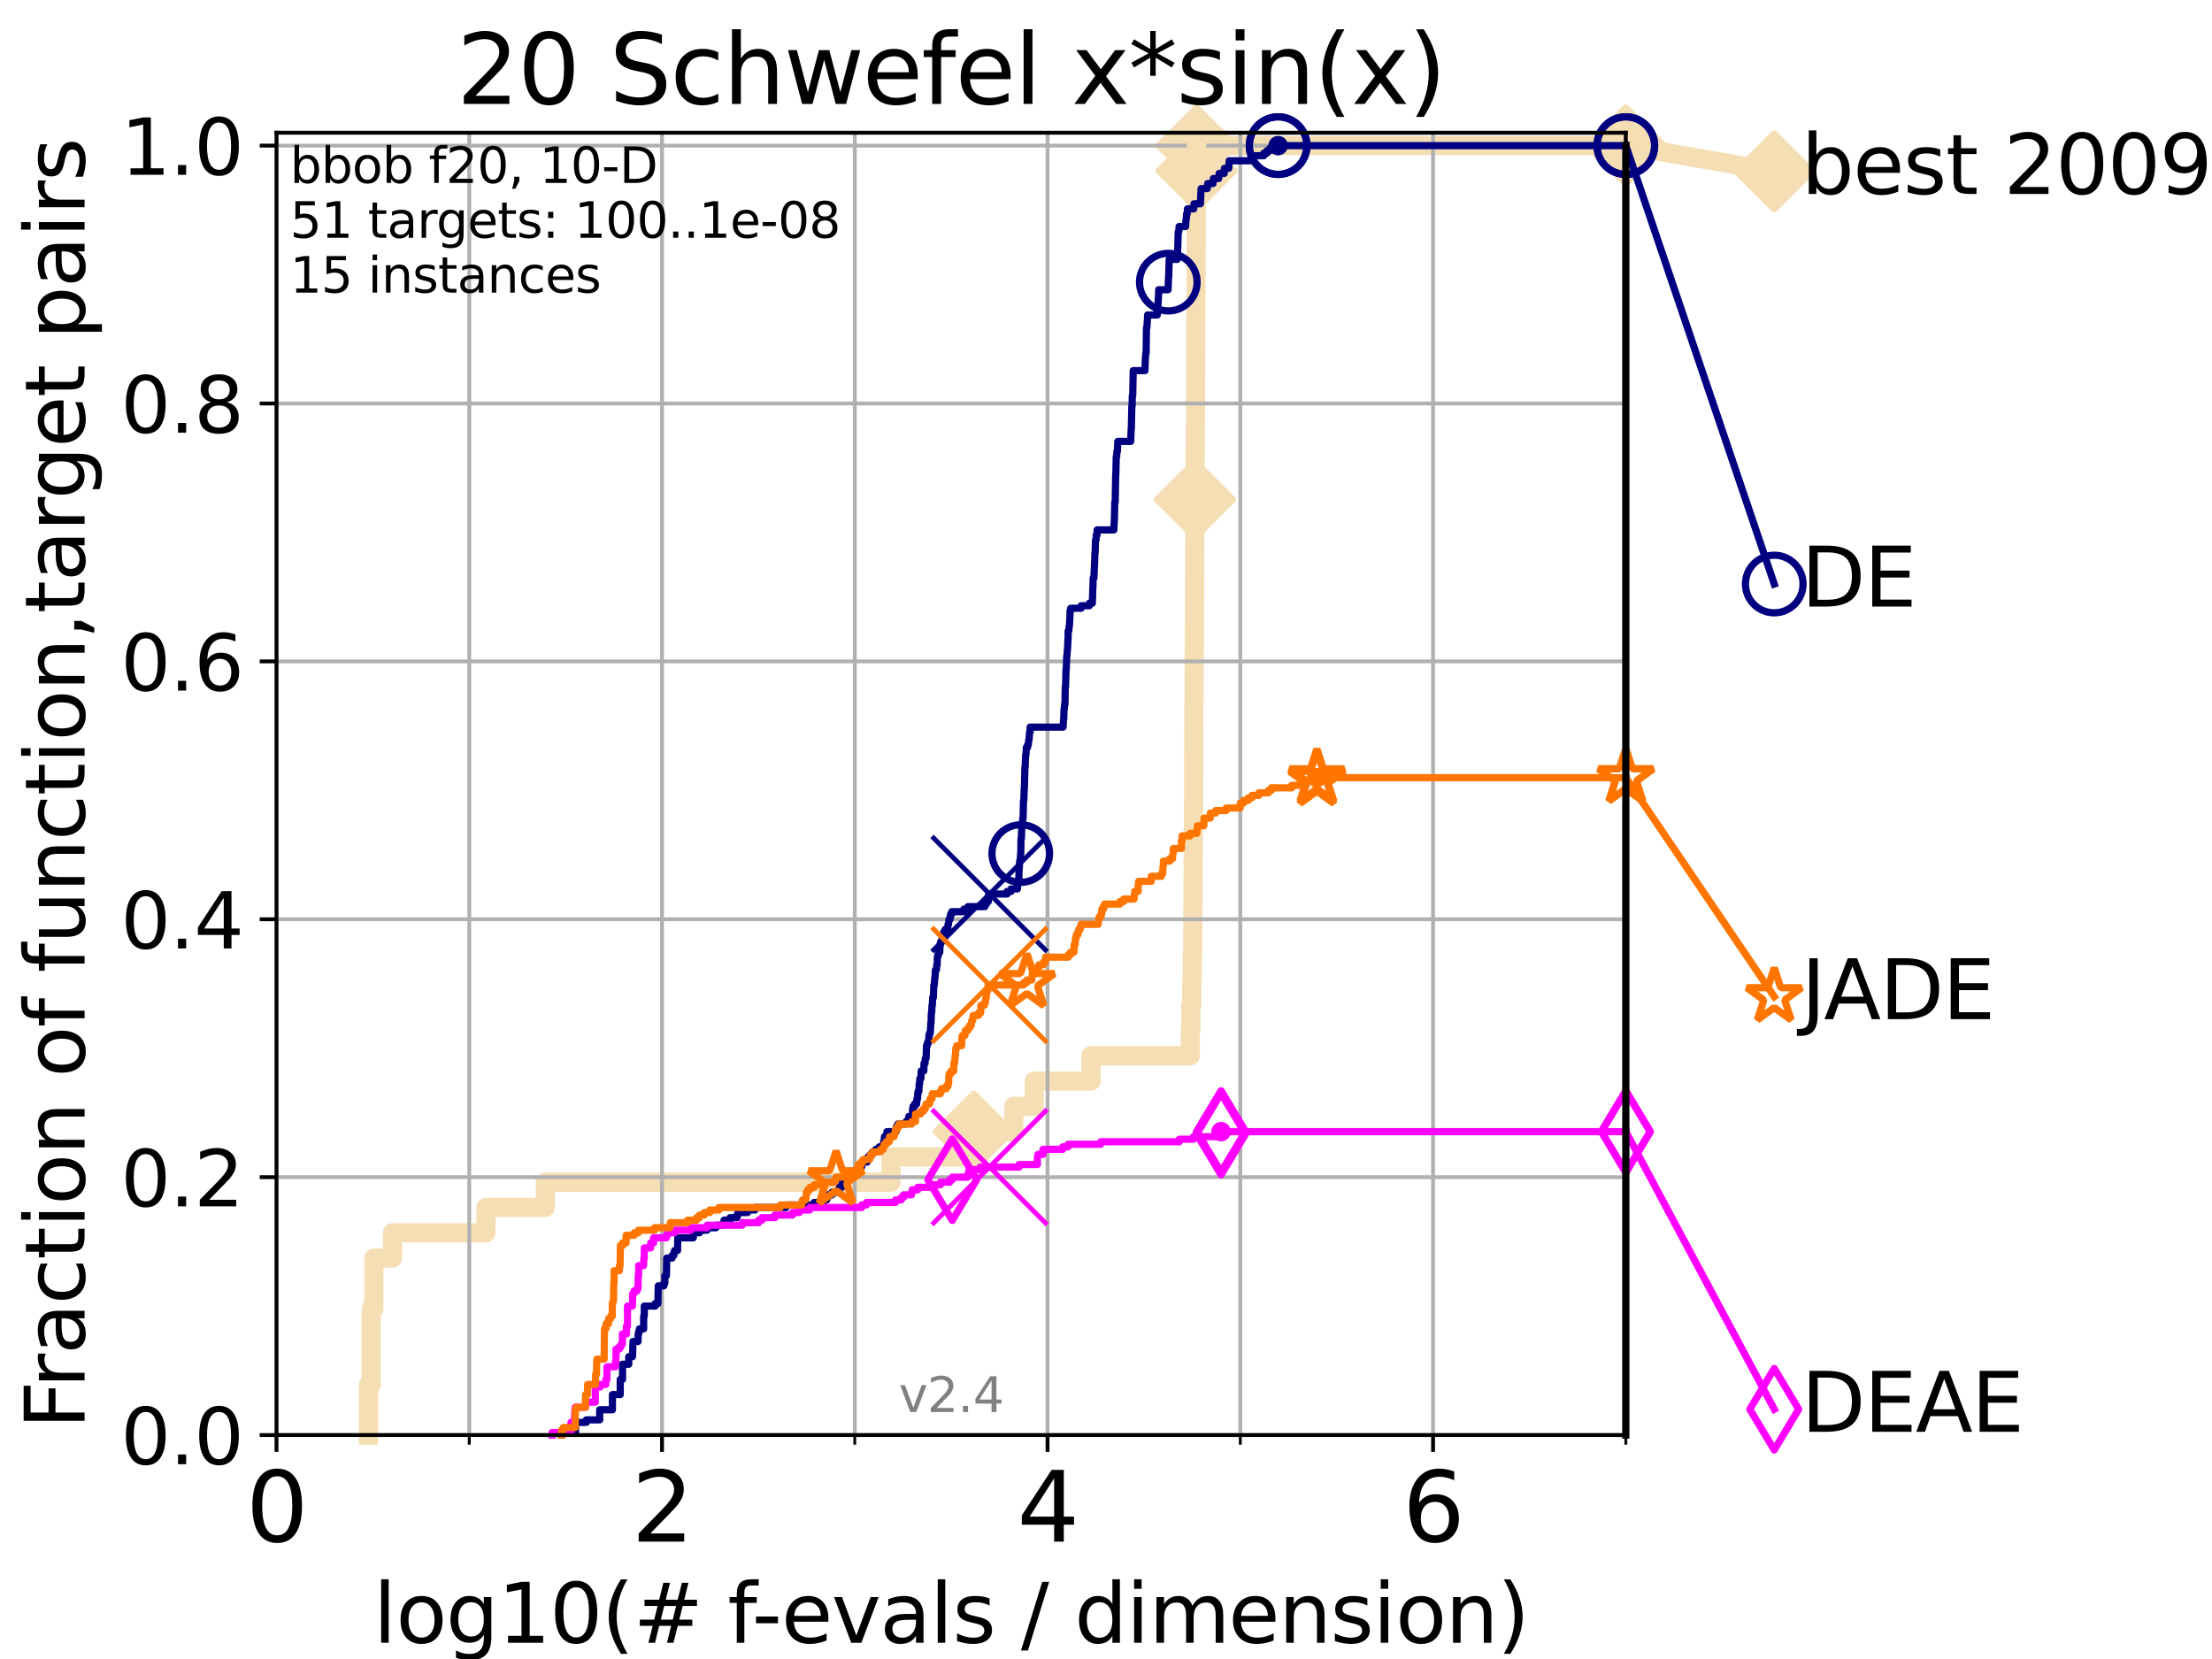 <?xml version="1.0" encoding="utf-8" standalone="no"?>
<!DOCTYPE svg PUBLIC "-//W3C//DTD SVG 1.1//EN"
  "http://www.w3.org/Graphics/SVG/1.1/DTD/svg11.dtd">
<svg height="345.6pt" version="1.1" viewBox="0 0 460.8 345.6" width="460.8pt" xmlns="http://www.w3.org/2000/svg" xmlns:xlink="http://www.w3.org/1999/xlink">
 <defs>
  <style type="text/css">*{stroke-linecap:butt;stroke-linejoin:round;}</style>
 </defs>
 <g id="figure_1">
  <g id="patch_1">
   <path d="M 0 345.6 
L 460.8 345.6 
L 460.8 0 
L 0 0 
z
" style="fill:#ffffff;"/>
  </g>
  <g id="axes_1">
   <g id="patch_2">
    <path d="M 57.6 298.944 
L 338.688 298.944 
L 338.688 27.648 
L 57.6 27.648 
z
" style="fill:#ffffff;"/>
   </g>
   <g id="line2d_1">
    <path d="M 76.759 298.944 
L 76.759 288.41 
L 77.331 288.41 
L 77.331 272.61 
L 77.885 272.61 
L 77.885 262.076 
L 81.776 262.076 
L 81.776 256.809 
L 101.223 256.809 
L 101.223 251.542 
L 113.595 251.542 
L 113.595 246.275 
L 185.626 246.275 
L 185.626 241.009 
L 202.857 241.009 
L 202.857 235.742 
L 211.2 235.742 
L 211.2 230.475 
L 215.446 230.475 
L 215.446 225.208 
L 227.274 225.208 
L 227.274 219.941 
L 247.952 219.941 
L 247.952 214.674 
L 248.064 214.674 
L 248.064 209.407 
L 248.264 209.407 
L 248.264 204.141 
L 248.359 204.141 
L 248.359 198.874 
L 248.464 198.874 
L 248.464 193.607 
L 248.494 193.607 
L 248.494 188.34 
L 248.534 188.34 
L 248.534 183.073 
L 248.551 183.073 
L 248.551 177.806 
L 248.592 177.806 
L 248.592 172.539 
L 248.629 172.539 
L 248.629 167.272 
L 248.651 167.272 
L 248.651 162.006 
L 248.677 162.006 
L 248.677 156.739 
L 248.696 156.739 
L 248.696 151.472 
L 248.719 151.472 
L 248.719 146.205 
L 248.753 146.205 
L 248.753 140.938 
L 248.77 140.938 
L 248.77 135.671 
L 248.801 135.671 
L 248.801 130.404 
L 248.832 130.404 
L 248.832 125.138 
L 248.853 125.138 
L 248.853 119.871 
L 248.874 119.871 
L 248.874 114.604 
L 248.906 114.604 
L 248.906 109.337 
L 248.93 109.337 
L 248.93 104.07 
L 248.948 104.07 
L 248.948 98.803 
L 248.975 98.803 
L 248.975 93.536 
L 249.002 93.536 
L 249.002 88.27 
L 249.036 88.27 
L 249.036 83.003 
L 249.056 83.003 
L 249.056 77.736 
L 249.079 77.736 
L 249.079 72.469 
L 249.11 72.469 
L 249.11 67.202 
L 249.124 67.202 
L 249.124 61.935 
L 249.154 61.935 
L 249.154 56.668 
L 249.175 56.668 
L 249.175 51.402 
L 249.202 51.402 
L 249.202 46.135 
L 249.224 46.135 
L 249.224 40.868 
L 249.245 40.868 
L 249.245 35.601 
L 249.267 35.601 
L 249.267 30.334 
L 338.688 30.334 
" style="fill:none;stroke:#f5deb3;stroke-linecap:square;stroke-width:4;"/>
   </g>
   <g id="line2d_2">
    <defs>
     <path d="M 0 7.778 
L 7.778 0 
L 0 -7.778 
L -7.778 0 
z
" id="m25f7095d91" style="stroke:#f5deb3;stroke-linejoin:miter;stroke-width:1.5;"/>
    </defs>
    <g>
     <use style="fill:#f5deb3;stroke:#f5deb3;stroke-linejoin:miter;stroke-width:1.5;" x="202.857" xlink:href="#m25f7095d91" y="235.742"/>
     <use style="fill:#f5deb3;stroke:#f5deb3;stroke-linejoin:miter;stroke-width:1.5;" x="248.93" xlink:href="#m25f7095d91" y="104.07"/>
     <use style="fill:#f5deb3;stroke:#f5deb3;stroke-linejoin:miter;stroke-width:1.5;" x="249.267" xlink:href="#m25f7095d91" y="35.601"/>
     <use style="fill:#f5deb3;stroke:#f5deb3;stroke-linejoin:miter;stroke-width:1.5;" x="249.267" xlink:href="#m25f7095d91" y="30.334"/>
     <use style="fill:#f5deb3;stroke:#f5deb3;stroke-linejoin:miter;stroke-width:1.5;" x="338.688" xlink:href="#m25f7095d91" y="30.334"/>
    </g>
   </g>
   <g id="line2d_3">
    <path style="fill:none;stroke:#f5deb3;stroke-linecap:square;stroke-width:4;"/>
    <g/>
   </g>
   <g id="line2d_4">
    <path d="M 338.688 30.334 
L 369.608 35.706 
" style="fill:none;stroke:#f5deb3;stroke-linecap:square;stroke-width:4;"/>
    <g>
     <use style="fill:#f5deb3;stroke:#f5deb3;stroke-linejoin:miter;stroke-width:1.5;" x="338.688" xlink:href="#m25f7095d91" y="30.334"/>
     <use style="fill:#f5deb3;stroke:#f5deb3;stroke-linejoin:miter;stroke-width:1.5;" x="369.608" xlink:href="#m25f7095d91" y="35.706"/>
    </g>
   </g>
   <g id="matplotlib.axis_1">
    <g id="xtick_1">
     <g id="line2d_5">
      <path clip-path="url(#pbb53c67067)" d="M 57.6 298.944 
L 57.6 27.648 
" style="fill:none;stroke:#b0b0b0;stroke-linecap:square;stroke-width:0.8;"/>
     </g>
     <g id="line2d_6">
      <defs>
       <path d="M 0 0 
L 0 3.5 
" id="m62420d5749" style="stroke:#000000;stroke-width:0.8;"/>
      </defs>
      <g>
       <use style="stroke:#000000;stroke-width:0.8;" x="57.6" xlink:href="#m62420d5749" y="298.944"/>
      </g>
     </g>
     <g id="text_1">
      <!-- 0 -->
      <g transform="translate(51.237 321.141)scale(0.2 -0.2)">
       <defs>
        <path d="M 2034 4250 
Q 1547 4250 1301 3770 
Q 1056 3291 1056 2328 
Q 1056 1369 1301 889 
Q 1547 409 2034 409 
Q 2525 409 2770 889 
Q 3016 1369 3016 2328 
Q 3016 3291 2770 3770 
Q 2525 4250 2034 4250 
z
M 2034 4750 
Q 2819 4750 3233 4129 
Q 3647 3509 3647 2328 
Q 3647 1150 3233 529 
Q 2819 -91 2034 -91 
Q 1250 -91 836 529 
Q 422 1150 422 2328 
Q 422 3509 836 4129 
Q 1250 4750 2034 4750 
z
" id="DejaVuSans-30" transform="scale(0.016)"/>
       </defs>
       <use xlink:href="#DejaVuSans-30"/>
      </g>
     </g>
    </g>
    <g id="xtick_2">
     <g id="line2d_7">
      <path clip-path="url(#pbb53c67067)" d="M 137.911 298.944 
L 137.911 27.648 
" style="fill:none;stroke:#b0b0b0;stroke-linecap:square;stroke-width:0.8;"/>
     </g>
     <g id="line2d_8">
      <g>
       <use style="stroke:#000000;stroke-width:0.8;" x="137.911" xlink:href="#m62420d5749" y="298.944"/>
      </g>
     </g>
     <g id="text_2">
      <!-- 2 -->
      <g transform="translate(131.548 321.141)scale(0.2 -0.2)">
       <defs>
        <path d="M 1228 531 
L 3431 531 
L 3431 0 
L 469 0 
L 469 531 
Q 828 903 1448 1529 
Q 2069 2156 2228 2338 
Q 2531 2678 2651 2914 
Q 2772 3150 2772 3378 
Q 2772 3750 2511 3984 
Q 2250 4219 1831 4219 
Q 1534 4219 1204 4116 
Q 875 4013 500 3803 
L 500 4441 
Q 881 4594 1212 4672 
Q 1544 4750 1819 4750 
Q 2544 4750 2975 4387 
Q 3406 4025 3406 3419 
Q 3406 3131 3298 2873 
Q 3191 2616 2906 2266 
Q 2828 2175 2409 1742 
Q 1991 1309 1228 531 
z
" id="DejaVuSans-32" transform="scale(0.016)"/>
       </defs>
       <use xlink:href="#DejaVuSans-32"/>
      </g>
     </g>
    </g>
    <g id="xtick_3">
     <g id="line2d_9">
      <path clip-path="url(#pbb53c67067)" d="M 218.222 298.944 
L 218.222 27.648 
" style="fill:none;stroke:#b0b0b0;stroke-linecap:square;stroke-width:0.8;"/>
     </g>
     <g id="line2d_10">
      <g>
       <use style="stroke:#000000;stroke-width:0.8;" x="218.222" xlink:href="#m62420d5749" y="298.944"/>
      </g>
     </g>
     <g id="text_3">
      <!-- 4 -->
      <g transform="translate(211.859 321.141)scale(0.2 -0.2)">
       <defs>
        <path d="M 2419 4116 
L 825 1625 
L 2419 1625 
L 2419 4116 
z
M 2253 4666 
L 3047 4666 
L 3047 1625 
L 3713 1625 
L 3713 1100 
L 3047 1100 
L 3047 0 
L 2419 0 
L 2419 1100 
L 313 1100 
L 313 1709 
L 2253 4666 
z
" id="DejaVuSans-34" transform="scale(0.016)"/>
       </defs>
       <use xlink:href="#DejaVuSans-34"/>
      </g>
     </g>
    </g>
    <g id="xtick_4">
     <g id="line2d_11">
      <path clip-path="url(#pbb53c67067)" d="M 298.533 298.944 
L 298.533 27.648 
" style="fill:none;stroke:#b0b0b0;stroke-linecap:square;stroke-width:0.8;"/>
     </g>
     <g id="line2d_12">
      <g>
       <use style="stroke:#000000;stroke-width:0.8;" x="298.533" xlink:href="#m62420d5749" y="298.944"/>
      </g>
     </g>
     <g id="text_4">
      <!-- 6 -->
      <g transform="translate(292.17 321.141)scale(0.2 -0.2)">
       <defs>
        <path d="M 2113 2584 
Q 1688 2584 1439 2293 
Q 1191 2003 1191 1497 
Q 1191 994 1439 701 
Q 1688 409 2113 409 
Q 2538 409 2786 701 
Q 3034 994 3034 1497 
Q 3034 2003 2786 2293 
Q 2538 2584 2113 2584 
z
M 3366 4563 
L 3366 3988 
Q 3128 4100 2886 4159 
Q 2644 4219 2406 4219 
Q 1781 4219 1451 3797 
Q 1122 3375 1075 2522 
Q 1259 2794 1537 2939 
Q 1816 3084 2150 3084 
Q 2853 3084 3261 2657 
Q 3669 2231 3669 1497 
Q 3669 778 3244 343 
Q 2819 -91 2113 -91 
Q 1303 -91 875 529 
Q 447 1150 447 2328 
Q 447 3434 972 4092 
Q 1497 4750 2381 4750 
Q 2619 4750 2861 4703 
Q 3103 4656 3366 4563 
z
" id="DejaVuSans-36" transform="scale(0.016)"/>
       </defs>
       <use xlink:href="#DejaVuSans-36"/>
      </g>
     </g>
    </g>
    <g id="xtick_5">
     <g id="line2d_13">
      <path clip-path="url(#pbb53c67067)" d="M 97.755 298.944 
L 97.755 27.648 
" style="fill:none;stroke:#b0b0b0;stroke-linecap:square;stroke-width:0.8;"/>
     </g>
     <g id="line2d_14">
      <defs>
       <path d="M 0 0 
L 0 2 
" id="meb36baa9dc" style="stroke:#000000;stroke-width:0.6;"/>
      </defs>
      <g>
       <use style="stroke:#000000;stroke-width:0.6;" x="97.755" xlink:href="#meb36baa9dc" y="298.944"/>
      </g>
     </g>
    </g>
    <g id="xtick_6">
     <g id="line2d_15">
      <path clip-path="url(#pbb53c67067)" d="M 178.066 298.944 
L 178.066 27.648 
" style="fill:none;stroke:#b0b0b0;stroke-linecap:square;stroke-width:0.8;"/>
     </g>
     <g id="line2d_16">
      <g>
       <use style="stroke:#000000;stroke-width:0.6;" x="178.066" xlink:href="#meb36baa9dc" y="298.944"/>
      </g>
     </g>
    </g>
    <g id="xtick_7">
     <g id="line2d_17">
      <path clip-path="url(#pbb53c67067)" d="M 258.377 298.944 
L 258.377 27.648 
" style="fill:none;stroke:#b0b0b0;stroke-linecap:square;stroke-width:0.8;"/>
     </g>
     <g id="line2d_18">
      <g>
       <use style="stroke:#000000;stroke-width:0.6;" x="258.377" xlink:href="#meb36baa9dc" y="298.944"/>
      </g>
     </g>
    </g>
    <g id="xtick_8">
     <g id="line2d_19">
      <path clip-path="url(#pbb53c67067)" d="M 338.688 298.944 
L 338.688 27.648 
" style="fill:none;stroke:#b0b0b0;stroke-linecap:square;stroke-width:0.8;"/>
     </g>
     <g id="line2d_20">
      <g>
       <use style="stroke:#000000;stroke-width:0.6;" x="338.688" xlink:href="#meb36baa9dc" y="298.944"/>
      </g>
     </g>
    </g>
    <g id="text_5">
     <!-- log10(# f-evals / dimension) -->
     <g transform="translate(77.764 342.218)scale(0.17 -0.17)">
      <defs>
       <path d="M 603 4863 
L 1178 4863 
L 1178 0 
L 603 0 
L 603 4863 
z
" id="DejaVuSans-6c" transform="scale(0.016)"/>
       <path d="M 1959 3097 
Q 1497 3097 1228 2736 
Q 959 2375 959 1747 
Q 959 1119 1226 758 
Q 1494 397 1959 397 
Q 2419 397 2687 759 
Q 2956 1122 2956 1747 
Q 2956 2369 2687 2733 
Q 2419 3097 1959 3097 
z
M 1959 3584 
Q 2709 3584 3137 3096 
Q 3566 2609 3566 1747 
Q 3566 888 3137 398 
Q 2709 -91 1959 -91 
Q 1206 -91 779 398 
Q 353 888 353 1747 
Q 353 2609 779 3096 
Q 1206 3584 1959 3584 
z
" id="DejaVuSans-6f" transform="scale(0.016)"/>
       <path d="M 2906 1791 
Q 2906 2416 2648 2759 
Q 2391 3103 1925 3103 
Q 1463 3103 1205 2759 
Q 947 2416 947 1791 
Q 947 1169 1205 825 
Q 1463 481 1925 481 
Q 2391 481 2648 825 
Q 2906 1169 2906 1791 
z
M 3481 434 
Q 3481 -459 3084 -895 
Q 2688 -1331 1869 -1331 
Q 1566 -1331 1297 -1286 
Q 1028 -1241 775 -1147 
L 775 -588 
Q 1028 -725 1275 -790 
Q 1522 -856 1778 -856 
Q 2344 -856 2625 -561 
Q 2906 -266 2906 331 
L 2906 616 
Q 2728 306 2450 153 
Q 2172 0 1784 0 
Q 1141 0 747 490 
Q 353 981 353 1791 
Q 353 2603 747 3093 
Q 1141 3584 1784 3584 
Q 2172 3584 2450 3431 
Q 2728 3278 2906 2969 
L 2906 3500 
L 3481 3500 
L 3481 434 
z
" id="DejaVuSans-67" transform="scale(0.016)"/>
       <path d="M 794 531 
L 1825 531 
L 1825 4091 
L 703 3866 
L 703 4441 
L 1819 4666 
L 2450 4666 
L 2450 531 
L 3481 531 
L 3481 0 
L 794 0 
L 794 531 
z
" id="DejaVuSans-31" transform="scale(0.016)"/>
       <path d="M 1984 4856 
Q 1566 4138 1362 3434 
Q 1159 2731 1159 2009 
Q 1159 1288 1364 580 
Q 1569 -128 1984 -844 
L 1484 -844 
Q 1016 -109 783 600 
Q 550 1309 550 2009 
Q 550 2706 781 3412 
Q 1013 4119 1484 4856 
L 1984 4856 
z
" id="DejaVuSans-28" transform="scale(0.016)"/>
       <path d="M 3272 2816 
L 2363 2816 
L 2100 1772 
L 3016 1772 
L 3272 2816 
z
M 2803 4594 
L 2478 3297 
L 3391 3297 
L 3719 4594 
L 4219 4594 
L 3897 3297 
L 4872 3297 
L 4872 2816 
L 3775 2816 
L 3519 1772 
L 4513 1772 
L 4513 1294 
L 3397 1294 
L 3072 0 
L 2572 0 
L 2894 1294 
L 1978 1294 
L 1656 0 
L 1153 0 
L 1478 1294 
L 494 1294 
L 494 1772 
L 1594 1772 
L 1856 2816 
L 850 2816 
L 850 3297 
L 1978 3297 
L 2297 4594 
L 2803 4594 
z
" id="DejaVuSans-23" transform="scale(0.016)"/>
       <path id="DejaVuSans-20" transform="scale(0.016)"/>
       <path d="M 2375 4863 
L 2375 4384 
L 1825 4384 
Q 1516 4384 1395 4259 
Q 1275 4134 1275 3809 
L 1275 3500 
L 2222 3500 
L 2222 3053 
L 1275 3053 
L 1275 0 
L 697 0 
L 697 3053 
L 147 3053 
L 147 3500 
L 697 3500 
L 697 3744 
Q 697 4328 969 4595 
Q 1241 4863 1831 4863 
L 2375 4863 
z
" id="DejaVuSans-66" transform="scale(0.016)"/>
       <path d="M 313 2009 
L 1997 2009 
L 1997 1497 
L 313 1497 
L 313 2009 
z
" id="DejaVuSans-2d" transform="scale(0.016)"/>
       <path d="M 3597 1894 
L 3597 1613 
L 953 1613 
Q 991 1019 1311 708 
Q 1631 397 2203 397 
Q 2534 397 2845 478 
Q 3156 559 3463 722 
L 3463 178 
Q 3153 47 2828 -22 
Q 2503 -91 2169 -91 
Q 1331 -91 842 396 
Q 353 884 353 1716 
Q 353 2575 817 3079 
Q 1281 3584 2069 3584 
Q 2775 3584 3186 3129 
Q 3597 2675 3597 1894 
z
M 3022 2063 
Q 3016 2534 2758 2815 
Q 2500 3097 2075 3097 
Q 1594 3097 1305 2825 
Q 1016 2553 972 2059 
L 3022 2063 
z
" id="DejaVuSans-65" transform="scale(0.016)"/>
       <path d="M 191 3500 
L 800 3500 
L 1894 563 
L 2988 3500 
L 3597 3500 
L 2284 0 
L 1503 0 
L 191 3500 
z
" id="DejaVuSans-76" transform="scale(0.016)"/>
       <path d="M 2194 1759 
Q 1497 1759 1228 1600 
Q 959 1441 959 1056 
Q 959 750 1161 570 
Q 1363 391 1709 391 
Q 2188 391 2477 730 
Q 2766 1069 2766 1631 
L 2766 1759 
L 2194 1759 
z
M 3341 1997 
L 3341 0 
L 2766 0 
L 2766 531 
Q 2569 213 2275 61 
Q 1981 -91 1556 -91 
Q 1019 -91 701 211 
Q 384 513 384 1019 
Q 384 1609 779 1909 
Q 1175 2209 1959 2209 
L 2766 2209 
L 2766 2266 
Q 2766 2663 2505 2880 
Q 2244 3097 1772 3097 
Q 1472 3097 1187 3025 
Q 903 2953 641 2809 
L 641 3341 
Q 956 3463 1253 3523 
Q 1550 3584 1831 3584 
Q 2591 3584 2966 3190 
Q 3341 2797 3341 1997 
z
" id="DejaVuSans-61" transform="scale(0.016)"/>
       <path d="M 2834 3397 
L 2834 2853 
Q 2591 2978 2328 3040 
Q 2066 3103 1784 3103 
Q 1356 3103 1142 2972 
Q 928 2841 928 2578 
Q 928 2378 1081 2264 
Q 1234 2150 1697 2047 
L 1894 2003 
Q 2506 1872 2764 1633 
Q 3022 1394 3022 966 
Q 3022 478 2636 193 
Q 2250 -91 1575 -91 
Q 1294 -91 989 -36 
Q 684 19 347 128 
L 347 722 
Q 666 556 975 473 
Q 1284 391 1588 391 
Q 1994 391 2212 530 
Q 2431 669 2431 922 
Q 2431 1156 2273 1281 
Q 2116 1406 1581 1522 
L 1381 1569 
Q 847 1681 609 1914 
Q 372 2147 372 2553 
Q 372 3047 722 3315 
Q 1072 3584 1716 3584 
Q 2034 3584 2315 3537 
Q 2597 3491 2834 3397 
z
" id="DejaVuSans-73" transform="scale(0.016)"/>
       <path d="M 1625 4666 
L 2156 4666 
L 531 -594 
L 0 -594 
L 1625 4666 
z
" id="DejaVuSans-2f" transform="scale(0.016)"/>
       <path d="M 2906 2969 
L 2906 4863 
L 3481 4863 
L 3481 0 
L 2906 0 
L 2906 525 
Q 2725 213 2448 61 
Q 2172 -91 1784 -91 
Q 1150 -91 751 415 
Q 353 922 353 1747 
Q 353 2572 751 3078 
Q 1150 3584 1784 3584 
Q 2172 3584 2448 3432 
Q 2725 3281 2906 2969 
z
M 947 1747 
Q 947 1113 1208 752 
Q 1469 391 1925 391 
Q 2381 391 2643 752 
Q 2906 1113 2906 1747 
Q 2906 2381 2643 2742 
Q 2381 3103 1925 3103 
Q 1469 3103 1208 2742 
Q 947 2381 947 1747 
z
" id="DejaVuSans-64" transform="scale(0.016)"/>
       <path d="M 603 3500 
L 1178 3500 
L 1178 0 
L 603 0 
L 603 3500 
z
M 603 4863 
L 1178 4863 
L 1178 4134 
L 603 4134 
L 603 4863 
z
" id="DejaVuSans-69" transform="scale(0.016)"/>
       <path d="M 3328 2828 
Q 3544 3216 3844 3400 
Q 4144 3584 4550 3584 
Q 5097 3584 5394 3201 
Q 5691 2819 5691 2113 
L 5691 0 
L 5113 0 
L 5113 2094 
Q 5113 2597 4934 2840 
Q 4756 3084 4391 3084 
Q 3944 3084 3684 2787 
Q 3425 2491 3425 1978 
L 3425 0 
L 2847 0 
L 2847 2094 
Q 2847 2600 2669 2842 
Q 2491 3084 2119 3084 
Q 1678 3084 1418 2786 
Q 1159 2488 1159 1978 
L 1159 0 
L 581 0 
L 581 3500 
L 1159 3500 
L 1159 2956 
Q 1356 3278 1631 3431 
Q 1906 3584 2284 3584 
Q 2666 3584 2933 3390 
Q 3200 3197 3328 2828 
z
" id="DejaVuSans-6d" transform="scale(0.016)"/>
       <path d="M 3513 2113 
L 3513 0 
L 2938 0 
L 2938 2094 
Q 2938 2591 2744 2837 
Q 2550 3084 2163 3084 
Q 1697 3084 1428 2787 
Q 1159 2491 1159 1978 
L 1159 0 
L 581 0 
L 581 3500 
L 1159 3500 
L 1159 2956 
Q 1366 3272 1645 3428 
Q 1925 3584 2291 3584 
Q 2894 3584 3203 3211 
Q 3513 2838 3513 2113 
z
" id="DejaVuSans-6e" transform="scale(0.016)"/>
       <path d="M 513 4856 
L 1013 4856 
Q 1481 4119 1714 3412 
Q 1947 2706 1947 2009 
Q 1947 1309 1714 600 
Q 1481 -109 1013 -844 
L 513 -844 
Q 928 -128 1133 580 
Q 1338 1288 1338 2009 
Q 1338 2731 1133 3434 
Q 928 4138 513 4856 
z
" id="DejaVuSans-29" transform="scale(0.016)"/>
      </defs>
      <use xlink:href="#DejaVuSans-6c"/>
      <use x="27.783" xlink:href="#DejaVuSans-6f"/>
      <use x="88.965" xlink:href="#DejaVuSans-67"/>
      <use x="152.441" xlink:href="#DejaVuSans-31"/>
      <use x="216.064" xlink:href="#DejaVuSans-30"/>
      <use x="279.688" xlink:href="#DejaVuSans-28"/>
      <use x="318.701" xlink:href="#DejaVuSans-23"/>
      <use x="402.49" xlink:href="#DejaVuSans-20"/>
      <use x="434.277" xlink:href="#DejaVuSans-66"/>
      <use x="463.982" xlink:href="#DejaVuSans-2d"/>
      <use x="500.066" xlink:href="#DejaVuSans-65"/>
      <use x="561.59" xlink:href="#DejaVuSans-76"/>
      <use x="620.77" xlink:href="#DejaVuSans-61"/>
      <use x="682.049" xlink:href="#DejaVuSans-6c"/>
      <use x="709.832" xlink:href="#DejaVuSans-73"/>
      <use x="761.932" xlink:href="#DejaVuSans-20"/>
      <use x="793.719" xlink:href="#DejaVuSans-2f"/>
      <use x="827.41" xlink:href="#DejaVuSans-20"/>
      <use x="859.197" xlink:href="#DejaVuSans-64"/>
      <use x="922.674" xlink:href="#DejaVuSans-69"/>
      <use x="950.457" xlink:href="#DejaVuSans-6d"/>
      <use x="1047.869" xlink:href="#DejaVuSans-65"/>
      <use x="1109.393" xlink:href="#DejaVuSans-6e"/>
      <use x="1172.771" xlink:href="#DejaVuSans-73"/>
      <use x="1224.871" xlink:href="#DejaVuSans-69"/>
      <use x="1252.654" xlink:href="#DejaVuSans-6f"/>
      <use x="1313.836" xlink:href="#DejaVuSans-6e"/>
      <use x="1377.215" xlink:href="#DejaVuSans-29"/>
     </g>
    </g>
   </g>
   <g id="matplotlib.axis_2">
    <g id="ytick_1">
     <g id="line2d_21">
      <path clip-path="url(#pbb53c67067)" d="M 57.6 298.944 
L 338.688 298.944 
" style="fill:none;stroke:#b0b0b0;stroke-linecap:square;stroke-width:0.8;"/>
     </g>
     <g id="line2d_22">
      <defs>
       <path d="M 0 0 
L -3.5 0 
" id="m2003c83a64" style="stroke:#000000;stroke-width:0.8;"/>
      </defs>
      <g>
       <use style="stroke:#000000;stroke-width:0.8;" x="57.6" xlink:href="#m2003c83a64" y="298.944"/>
      </g>
     </g>
     <g id="text_6">
      <!-- 0.0 -->
      <g transform="translate(25.155 305.023)scale(0.16 -0.16)">
       <defs>
        <path d="M 684 794 
L 1344 794 
L 1344 0 
L 684 0 
L 684 794 
z
" id="DejaVuSans-2e" transform="scale(0.016)"/>
       </defs>
       <use xlink:href="#DejaVuSans-30"/>
       <use x="63.623" xlink:href="#DejaVuSans-2e"/>
       <use x="95.41" xlink:href="#DejaVuSans-30"/>
      </g>
     </g>
    </g>
    <g id="ytick_2">
     <g id="line2d_23">
      <path clip-path="url(#pbb53c67067)" d="M 57.6 245.222 
L 338.688 245.222 
" style="fill:none;stroke:#b0b0b0;stroke-linecap:square;stroke-width:0.8;"/>
     </g>
     <g id="line2d_24">
      <g>
       <use style="stroke:#000000;stroke-width:0.8;" x="57.6" xlink:href="#m2003c83a64" y="245.222"/>
      </g>
     </g>
     <g id="text_7">
      <!-- 0.2 -->
      <g transform="translate(25.155 251.301)scale(0.16 -0.16)">
       <use xlink:href="#DejaVuSans-30"/>
       <use x="63.623" xlink:href="#DejaVuSans-2e"/>
       <use x="95.41" xlink:href="#DejaVuSans-32"/>
      </g>
     </g>
    </g>
    <g id="ytick_3">
     <g id="line2d_25">
      <path clip-path="url(#pbb53c67067)" d="M 57.6 191.5 
L 338.688 191.5 
" style="fill:none;stroke:#b0b0b0;stroke-linecap:square;stroke-width:0.8;"/>
     </g>
     <g id="line2d_26">
      <g>
       <use style="stroke:#000000;stroke-width:0.8;" x="57.6" xlink:href="#m2003c83a64" y="191.5"/>
      </g>
     </g>
     <g id="text_8">
      <!-- 0.4 -->
      <g transform="translate(25.155 197.579)scale(0.16 -0.16)">
       <use xlink:href="#DejaVuSans-30"/>
       <use x="63.623" xlink:href="#DejaVuSans-2e"/>
       <use x="95.41" xlink:href="#DejaVuSans-34"/>
      </g>
     </g>
    </g>
    <g id="ytick_4">
     <g id="line2d_27">
      <path clip-path="url(#pbb53c67067)" d="M 57.6 137.778 
L 338.688 137.778 
" style="fill:none;stroke:#b0b0b0;stroke-linecap:square;stroke-width:0.8;"/>
     </g>
     <g id="line2d_28">
      <g>
       <use style="stroke:#000000;stroke-width:0.8;" x="57.6" xlink:href="#m2003c83a64" y="137.778"/>
      </g>
     </g>
     <g id="text_9">
      <!-- 0.6 -->
      <g transform="translate(25.155 143.857)scale(0.16 -0.16)">
       <use xlink:href="#DejaVuSans-30"/>
       <use x="63.623" xlink:href="#DejaVuSans-2e"/>
       <use x="95.41" xlink:href="#DejaVuSans-36"/>
      </g>
     </g>
    </g>
    <g id="ytick_5">
     <g id="line2d_29">
      <path clip-path="url(#pbb53c67067)" d="M 57.6 84.056 
L 338.688 84.056 
" style="fill:none;stroke:#b0b0b0;stroke-linecap:square;stroke-width:0.8;"/>
     </g>
     <g id="line2d_30">
      <g>
       <use style="stroke:#000000;stroke-width:0.8;" x="57.6" xlink:href="#m2003c83a64" y="84.056"/>
      </g>
     </g>
     <g id="text_10">
      <!-- 0.8 -->
      <g transform="translate(25.155 90.135)scale(0.16 -0.16)">
       <defs>
        <path d="M 2034 2216 
Q 1584 2216 1326 1975 
Q 1069 1734 1069 1313 
Q 1069 891 1326 650 
Q 1584 409 2034 409 
Q 2484 409 2743 651 
Q 3003 894 3003 1313 
Q 3003 1734 2745 1975 
Q 2488 2216 2034 2216 
z
M 1403 2484 
Q 997 2584 770 2862 
Q 544 3141 544 3541 
Q 544 4100 942 4425 
Q 1341 4750 2034 4750 
Q 2731 4750 3128 4425 
Q 3525 4100 3525 3541 
Q 3525 3141 3298 2862 
Q 3072 2584 2669 2484 
Q 3125 2378 3379 2068 
Q 3634 1759 3634 1313 
Q 3634 634 3220 271 
Q 2806 -91 2034 -91 
Q 1263 -91 848 271 
Q 434 634 434 1313 
Q 434 1759 690 2068 
Q 947 2378 1403 2484 
z
M 1172 3481 
Q 1172 3119 1398 2916 
Q 1625 2713 2034 2713 
Q 2441 2713 2670 2916 
Q 2900 3119 2900 3481 
Q 2900 3844 2670 4047 
Q 2441 4250 2034 4250 
Q 1625 4250 1398 4047 
Q 1172 3844 1172 3481 
z
" id="DejaVuSans-38" transform="scale(0.016)"/>
       </defs>
       <use xlink:href="#DejaVuSans-30"/>
       <use x="63.623" xlink:href="#DejaVuSans-2e"/>
       <use x="95.41" xlink:href="#DejaVuSans-38"/>
      </g>
     </g>
    </g>
    <g id="ytick_6">
     <g id="line2d_31">
      <path clip-path="url(#pbb53c67067)" d="M 57.6 30.334 
L 338.688 30.334 
" style="fill:none;stroke:#b0b0b0;stroke-linecap:square;stroke-width:0.8;"/>
     </g>
     <g id="line2d_32">
      <g>
       <use style="stroke:#000000;stroke-width:0.8;" x="57.6" xlink:href="#m2003c83a64" y="30.334"/>
      </g>
     </g>
     <g id="text_11">
      <!-- 1.0 -->
      <g transform="translate(25.155 36.413)scale(0.16 -0.16)">
       <use xlink:href="#DejaVuSans-31"/>
       <use x="63.623" xlink:href="#DejaVuSans-2e"/>
       <use x="95.41" xlink:href="#DejaVuSans-30"/>
      </g>
     </g>
    </g>
    <g id="text_12">
     <!-- Fraction of function,target pairs -->
     <g transform="translate(17.62 297.681)rotate(-90)scale(0.17 -0.17)">
      <defs>
       <path d="M 628 4666 
L 3309 4666 
L 3309 4134 
L 1259 4134 
L 1259 2759 
L 3109 2759 
L 3109 2228 
L 1259 2228 
L 1259 0 
L 628 0 
L 628 4666 
z
" id="DejaVuSans-46" transform="scale(0.016)"/>
       <path d="M 2631 2963 
Q 2534 3019 2420 3045 
Q 2306 3072 2169 3072 
Q 1681 3072 1420 2755 
Q 1159 2438 1159 1844 
L 1159 0 
L 581 0 
L 581 3500 
L 1159 3500 
L 1159 2956 
Q 1341 3275 1631 3429 
Q 1922 3584 2338 3584 
Q 2397 3584 2469 3576 
Q 2541 3569 2628 3553 
L 2631 2963 
z
" id="DejaVuSans-72" transform="scale(0.016)"/>
       <path d="M 3122 3366 
L 3122 2828 
Q 2878 2963 2633 3030 
Q 2388 3097 2138 3097 
Q 1578 3097 1268 2742 
Q 959 2388 959 1747 
Q 959 1106 1268 751 
Q 1578 397 2138 397 
Q 2388 397 2633 464 
Q 2878 531 3122 666 
L 3122 134 
Q 2881 22 2623 -34 
Q 2366 -91 2075 -91 
Q 1284 -91 818 406 
Q 353 903 353 1747 
Q 353 2603 823 3093 
Q 1294 3584 2113 3584 
Q 2378 3584 2631 3529 
Q 2884 3475 3122 3366 
z
" id="DejaVuSans-63" transform="scale(0.016)"/>
       <path d="M 1172 4494 
L 1172 3500 
L 2356 3500 
L 2356 3053 
L 1172 3053 
L 1172 1153 
Q 1172 725 1289 603 
Q 1406 481 1766 481 
L 2356 481 
L 2356 0 
L 1766 0 
Q 1100 0 847 248 
Q 594 497 594 1153 
L 594 3053 
L 172 3053 
L 172 3500 
L 594 3500 
L 594 4494 
L 1172 4494 
z
" id="DejaVuSans-74" transform="scale(0.016)"/>
       <path d="M 544 1381 
L 544 3500 
L 1119 3500 
L 1119 1403 
Q 1119 906 1312 657 
Q 1506 409 1894 409 
Q 2359 409 2629 706 
Q 2900 1003 2900 1516 
L 2900 3500 
L 3475 3500 
L 3475 0 
L 2900 0 
L 2900 538 
Q 2691 219 2414 64 
Q 2138 -91 1772 -91 
Q 1169 -91 856 284 
Q 544 659 544 1381 
z
M 1991 3584 
L 1991 3584 
z
" id="DejaVuSans-75" transform="scale(0.016)"/>
       <path d="M 750 794 
L 1409 794 
L 1409 256 
L 897 -744 
L 494 -744 
L 750 256 
L 750 794 
z
" id="DejaVuSans-2c" transform="scale(0.016)"/>
       <path d="M 1159 525 
L 1159 -1331 
L 581 -1331 
L 581 3500 
L 1159 3500 
L 1159 2969 
Q 1341 3281 1617 3432 
Q 1894 3584 2278 3584 
Q 2916 3584 3314 3078 
Q 3713 2572 3713 1747 
Q 3713 922 3314 415 
Q 2916 -91 2278 -91 
Q 1894 -91 1617 61 
Q 1341 213 1159 525 
z
M 3116 1747 
Q 3116 2381 2855 2742 
Q 2594 3103 2138 3103 
Q 1681 3103 1420 2742 
Q 1159 2381 1159 1747 
Q 1159 1113 1420 752 
Q 1681 391 2138 391 
Q 2594 391 2855 752 
Q 3116 1113 3116 1747 
z
" id="DejaVuSans-70" transform="scale(0.016)"/>
      </defs>
      <use xlink:href="#DejaVuSans-46"/>
      <use x="50.27" xlink:href="#DejaVuSans-72"/>
      <use x="91.383" xlink:href="#DejaVuSans-61"/>
      <use x="152.662" xlink:href="#DejaVuSans-63"/>
      <use x="207.643" xlink:href="#DejaVuSans-74"/>
      <use x="246.852" xlink:href="#DejaVuSans-69"/>
      <use x="274.635" xlink:href="#DejaVuSans-6f"/>
      <use x="335.816" xlink:href="#DejaVuSans-6e"/>
      <use x="399.195" xlink:href="#DejaVuSans-20"/>
      <use x="430.982" xlink:href="#DejaVuSans-6f"/>
      <use x="492.164" xlink:href="#DejaVuSans-66"/>
      <use x="527.369" xlink:href="#DejaVuSans-20"/>
      <use x="559.156" xlink:href="#DejaVuSans-66"/>
      <use x="594.361" xlink:href="#DejaVuSans-75"/>
      <use x="657.74" xlink:href="#DejaVuSans-6e"/>
      <use x="721.119" xlink:href="#DejaVuSans-63"/>
      <use x="776.1" xlink:href="#DejaVuSans-74"/>
      <use x="815.309" xlink:href="#DejaVuSans-69"/>
      <use x="843.092" xlink:href="#DejaVuSans-6f"/>
      <use x="904.273" xlink:href="#DejaVuSans-6e"/>
      <use x="967.652" xlink:href="#DejaVuSans-2c"/>
      <use x="999.439" xlink:href="#DejaVuSans-74"/>
      <use x="1038.648" xlink:href="#DejaVuSans-61"/>
      <use x="1099.928" xlink:href="#DejaVuSans-72"/>
      <use x="1139.291" xlink:href="#DejaVuSans-67"/>
      <use x="1202.768" xlink:href="#DejaVuSans-65"/>
      <use x="1264.291" xlink:href="#DejaVuSans-74"/>
      <use x="1303.5" xlink:href="#DejaVuSans-20"/>
      <use x="1335.287" xlink:href="#DejaVuSans-70"/>
      <use x="1398.764" xlink:href="#DejaVuSans-61"/>
      <use x="1460.043" xlink:href="#DejaVuSans-69"/>
      <use x="1487.826" xlink:href="#DejaVuSans-72"/>
      <use x="1528.939" xlink:href="#DejaVuSans-73"/>
     </g>
    </g>
   </g>
   <g id="line2d_33">
    <defs>
     <path d="M 0 1.5 
C 0.398 1.5 0.779 1.342 1.061 1.061 
C 1.342 0.779 1.5 0.398 1.5 0 
C 1.5 -0.398 1.342 -0.779 1.061 -1.061 
C 0.779 -1.342 0.398 -1.5 0 -1.5 
C -0.398 -1.5 -0.779 -1.342 -1.061 -1.061 
C -1.342 -0.779 -1.5 -0.398 -1.5 0 
C -1.5 0.398 -1.342 0.779 -1.061 1.061 
C -0.779 1.342 -0.398 1.5 0 1.5 
z
" id="m6b2a7c1646" style="stroke:#f5deb3;"/>
    </defs>
    <g>
     <use style="fill:#f5deb3;stroke:#f5deb3;" x="249.267" xlink:href="#m6b2a7c1646" y="30.334"/>
     <use style="fill:#f5deb3;stroke:#f5deb3;" x="249.267" xlink:href="#m6b2a7c1646" y="30.334"/>
    </g>
   </g>
   <g id="line2d_34">
    <defs>
     <path d="M 0 1.5 
C 0.398 1.5 0.779 1.342 1.061 1.061 
C 1.342 0.779 1.5 0.398 1.5 0 
C 1.5 -0.398 1.342 -0.779 1.061 -1.061 
C 0.779 -1.342 0.398 -1.5 0 -1.5 
C -0.398 -1.5 -0.779 -1.342 -1.061 -1.061 
C -1.342 -0.779 -1.5 -0.398 -1.5 0 
C -1.5 0.398 -1.342 0.779 -1.061 1.061 
C -0.779 1.342 -0.398 1.5 0 1.5 
z
" id="m15ce4b4c48" style="stroke:#000080;"/>
    </defs>
    <g>
     <use style="fill:#000080;stroke:#000080;" x="266.255" xlink:href="#m15ce4b4c48" y="30.334"/>
     <use style="fill:#000080;stroke:#000080;" x="266.255" xlink:href="#m15ce4b4c48" y="30.334"/>
    </g>
   </g>
   <g id="line2d_35">
    <path d="M 116.972 298.944 
L 116.972 298.417 
L 119.899 298.417 
L 119.899 296.311 
L 122.148 296.311 
L 122.148 295.784 
L 124.928 295.784 
L 124.928 293.677 
L 127.58 293.677 
L 127.58 290.517 
L 129.205 290.517 
L 129.205 287.357 
L 129.686 287.357 
L 129.686 284.197 
L 130.979 284.197 
L 130.979 282.617 
L 131.765 282.617 
L 131.864 279.457 
L 132.917 279.457 
L 132.94 277.877 
L 133.056 277.877 
L 133.056 277.35 
L 133.216 277.35 
L 133.216 276.823 
L 134.085 276.823 
L 134.085 274.19 
L 134.214 274.19 
L 134.214 272.083 
L 136.476 272.083 
L 136.476 271.556 
L 137.053 271.556 
L 137.126 267.87 
L 138.29 267.87 
L 138.29 267.343 
L 138.494 267.343 
L 138.494 265.763 
L 138.828 265.763 
L 138.894 262.076 
L 140.011 262.076 
L 140.011 261.549 
L 140.363 261.549 
L 140.363 261.023 
L 140.529 261.023 
L 140.529 260.496 
L 141.148 260.496 
L 141.192 257.862 
L 144.427 257.862 
L 144.427 256.809 
L 145.722 256.809 
L 145.722 256.282 
L 147.277 256.282 
L 147.277 255.756 
L 149.15 255.756 
L 149.15 255.229 
L 150.7 255.229 
L 150.7 254.702 
L 150.841 254.702 
L 150.841 254.176 
L 152.099 254.176 
L 152.099 253.649 
L 153.545 253.649 
L 153.545 253.122 
L 153.708 253.122 
L 153.708 252.596 
L 155.717 252.596 
L 155.717 252.069 
L 157.266 252.069 
L 157.266 251.542 
L 163.753 251.542 
L 163.753 251.016 
L 169.608 251.016 
L 169.608 250.489 
L 171.43 250.489 
L 171.43 249.962 
L 172.218 249.962 
L 172.218 249.436 
L 172.482 249.436 
L 172.482 248.909 
L 173.333 248.909 
L 173.333 248.382 
L 174.714 248.382 
L 174.714 247.855 
L 174.873 247.855 
L 174.873 247.329 
L 175.367 247.329 
L 175.44 246.275 
L 175.652 246.275 
L 175.652 245.749 
L 175.841 245.749 
L 175.841 245.222 
L 176.519 245.222 
L 176.519 244.695 
L 177.893 244.695 
L 177.893 244.169 
L 178.757 244.169 
L 178.864 243.115 
L 179.491 243.115 
L 179.491 242.589 
L 179.67 242.589 
L 179.67 242.062 
L 180.664 242.062 
L 180.664 241.535 
L 180.809 241.535 
L 180.809 241.009 
L 181.321 241.009 
L 181.321 240.482 
L 181.749 240.482 
L 181.749 239.955 
L 182.446 239.955 
L 182.446 239.428 
L 183.172 239.428 
L 183.172 238.902 
L 184.024 238.902 
L 184.059 237.848 
L 184.186 237.848 
L 184.244 236.795 
L 184.705 236.795 
L 184.761 235.742 
L 186.657 235.742 
L 186.749 234.688 
L 187.037 234.688 
L 187.037 234.162 
L 188.755 234.162 
L 188.755 233.635 
L 189.18 233.635 
L 189.18 233.108 
L 189.31 233.108 
L 189.31 232.582 
L 190.074 232.582 
L 190.111 231.001 
L 190.2 231.001 
L 190.2 230.475 
L 190.543 230.475 
L 190.543 229.948 
L 190.965 229.948 
L 191.006 228.895 
L 191.14 228.895 
L 191.175 227.841 
L 191.255 227.841 
L 191.255 227.315 
L 191.42 227.315 
L 191.497 225.735 
L 191.579 225.735 
L 191.623 224.681 
L 191.839 224.681 
L 191.902 223.101 
L 192.442 223.101 
L 192.49 221.521 
L 192.707 221.521 
L 192.752 220.468 
L 192.933 220.468 
L 193.01 217.834 
L 193.153 217.834 
L 193.153 217.308 
L 193.377 217.308 
L 193.377 216.781 
L 193.501 216.781 
L 193.501 215.728 
L 193.63 215.728 
L 193.63 215.201 
L 193.801 215.201 
L 193.907 213.094 
L 193.952 213.094 
L 194.023 210.987 
L 194.082 210.987 
L 194.151 209.407 
L 194.224 209.407 
L 194.294 207.827 
L 194.429 207.827 
L 194.54 205.194 
L 194.636 205.194 
L 194.731 203.614 
L 194.771 203.614 
L 194.873 202.034 
L 195.081 202.034 
L 195.152 200.98 
L 195.233 200.98 
L 195.26 199.4 
L 195.359 199.4 
L 195.359 198.874 
L 195.533 198.874 
L 195.533 198.347 
L 195.776 198.347 
L 195.818 196.767 
L 195.932 196.767 
L 195.932 196.24 
L 196.209 196.24 
L 196.282 195.187 
L 196.515 195.187 
L 196.609 194.133 
L 196.914 194.133 
L 196.914 193.607 
L 197.43 193.607 
L 197.487 192.553 
L 197.601 192.553 
L 197.685 191.5 
L 197.914 191.5 
L 198.023 190.447 
L 198.272 190.447 
L 198.272 189.92 
L 200.771 189.92 
L 200.771 189.393 
L 201.647 189.393 
L 201.647 188.867 
L 205.166 188.867 
L 205.166 188.34 
L 205.495 188.34 
L 205.495 187.813 
L 205.888 187.813 
L 205.959 186.233 
L 209.801 186.233 
L 209.801 185.706 
L 210.623 185.706 
L 210.623 185.18 
L 211.94 185.18 
L 212.015 184.126 
L 212.207 184.126 
L 212.299 180.966 
L 212.323 180.966 
L 212.421 179.386 
L 212.519 179.386 
L 212.619 177.806 
L 212.643 177.806 
L 212.701 174.646 
L 212.77 174.646 
L 212.87 172.013 
L 212.985 172.013 
L 213.067 170.433 
L 213.123 170.433 
L 213.217 166.746 
L 213.281 166.746 
L 213.371 164.112 
L 213.404 164.112 
L 213.506 159.899 
L 213.557 159.899 
L 213.654 157.265 
L 213.715 157.265 
L 213.816 155.685 
L 214.067 155.685 
L 214.067 155.159 
L 214.214 155.159 
L 214.31 154.105 
L 214.376 154.105 
L 214.472 152.525 
L 214.592 152.525 
L 214.592 151.472 
L 221.467 151.472 
L 221.553 149.892 
L 221.59 149.892 
L 221.655 147.785 
L 221.705 147.785 
L 221.764 146.732 
L 221.854 146.732 
L 221.913 143.045 
L 221.982 143.045 
L 222.072 139.358 
L 222.13 139.358 
L 222.212 136.725 
L 222.261 136.725 
L 222.363 135.145 
L 222.384 135.145 
L 222.482 133.038 
L 222.507 133.038 
L 222.507 131.458 
L 222.657 131.458 
L 222.726 130.404 
L 222.784 130.404 
L 222.885 128.298 
L 222.904 128.298 
L 222.904 127.244 
L 223.044 127.244 
L 223.044 126.718 
L 225.211 126.718 
L 225.211 126.191 
L 226.921 126.191 
L 226.921 125.664 
L 227.557 125.664 
L 227.655 122.504 
L 227.676 122.504 
L 227.732 120.397 
L 227.887 120.397 
L 227.993 117.764 
L 228.011 117.764 
L 228.091 115.131 
L 228.133 115.131 
L 228.22 112.497 
L 228.332 112.497 
L 228.371 111.444 
L 228.535 111.444 
L 228.55 110.39 
L 232.035 110.39 
L 232.132 108.284 
L 232.15 108.284 
L 232.225 104.597 
L 232.318 104.597 
L 232.419 98.803 
L 232.449 98.803 
L 232.54 95.116 
L 232.627 95.116 
L 232.656 94.063 
L 232.774 94.063 
L 232.853 91.956 
L 235.547 91.956 
L 235.642 89.323 
L 235.676 89.323 
L 235.784 84.583 
L 235.841 84.583 
L 235.88 82.476 
L 235.967 82.476 
L 236.071 77.209 
L 238.509 77.209 
L 238.602 74.576 
L 238.621 74.576 
L 238.699 73.522 
L 238.758 73.522 
L 238.83 68.255 
L 238.92 68.255 
L 239.015 66.675 
L 239.038 66.675 
L 239.062 65.622 
L 241.085 65.622 
L 241.157 64.042 
L 241.214 64.042 
L 241.31 61.935 
L 241.333 61.935 
L 241.375 60.355 
L 243.334 60.355 
L 243.423 57.722 
L 243.461 57.722 
L 243.564 54.035 
L 245.227 54.035 
L 245.338 51.928 
L 245.342 51.928 
L 245.451 48.241 
L 245.574 48.241 
L 245.628 47.188 
L 246.975 47.188 
L 247.079 45.608 
L 247.136 45.608 
L 247.183 44.555 
L 247.317 44.555 
L 247.366 43.501 
L 248.68 43.501 
L 248.726 42.448 
L 250.07 42.448 
L 250.178 39.814 
L 250.209 39.814 
L 250.209 39.288 
L 251.498 39.288 
L 251.569 38.234 
L 252.691 38.234 
L 252.778 37.181 
L 253.884 37.181 
L 253.972 36.128 
L 255.026 36.128 
L 255.055 35.074 
L 255.973 35.074 
L 256.055 33.494 
L 260.519 33.494 
L 260.519 32.968 
L 261.157 32.968 
L 261.157 32.441 
L 263.257 32.441 
L 263.257 31.914 
L 263.935 31.914 
L 263.935 31.387 
L 264.544 31.387 
L 264.544 30.861 
L 266.255 30.861 
L 266.255 30.334 
L 338.688 30.334 
L 338.688 30.334 
" style="fill:none;stroke:#000080;stroke-linecap:square;stroke-width:1.5;"/>
   </g>
   <g id="line2d_36">
    <defs>
     <path d="M 0 6 
C 1.591 6 3.117 5.368 4.243 4.243 
C 5.368 3.117 6 1.591 6 0 
C 6 -1.591 5.368 -3.117 4.243 -4.243 
C 3.117 -5.368 1.591 -6 0 -6 
C -1.591 -6 -3.117 -5.368 -4.243 -4.243 
C -5.368 -3.117 -6 -1.591 -6 0 
C -6 1.591 -5.368 3.117 -4.243 4.243 
C -3.117 5.368 -1.591 6 0 6 
z
" id="med55883065" style="stroke:#000080;stroke-width:1.5;"/>
    </defs>
    <g>
     <use style="fill-opacity:0;stroke:#000080;stroke-width:1.5;" x="212.643" xlink:href="#med55883065" y="177.806"/>
     <use style="fill-opacity:0;stroke:#000080;stroke-width:1.5;" x="243.381" xlink:href="#med55883065" y="58.775"/>
     <use style="fill-opacity:0;stroke:#000080;stroke-width:1.5;" x="266.255" xlink:href="#med55883065" y="30.334"/>
     <use style="fill-opacity:0;stroke:#000080;stroke-width:1.5;" x="266.255" xlink:href="#med55883065" y="30.334"/>
     <use style="fill-opacity:0;stroke:#000080;stroke-width:1.5;" x="338.688" xlink:href="#med55883065" y="30.334"/>
    </g>
   </g>
   <g id="line2d_37">
    <path style="fill:none;stroke:#000080;stroke-linecap:square;stroke-width:1.5;"/>
    <g/>
   </g>
   <g id="line2d_38">
    <path clip-path="url(#pbb53c67067)" d="M 206.134 186.233 
" style="fill:none;stroke:#000080;stroke-linecap:square;stroke-width:1.5;"/>
    <defs>
     <path d="M -12 12 
L 12 -12 
M -12 -12 
L 12 12 
" id="mb171a08cf4" style="stroke:#000080;"/>
    </defs>
    <g clip-path="url(#pbb53c67067)">
     <use style="fill:#000080;stroke:#000080;" x="206.134" xlink:href="#mb171a08cf4" y="186.233"/>
    </g>
   </g>
   <g id="line2d_39">
    <defs>
     <path d="M 0 1.5 
C 0.398 1.5 0.779 1.342 1.061 1.061 
C 1.342 0.779 1.5 0.398 1.5 0 
C 1.5 -0.398 1.342 -0.779 1.061 -1.061 
C 0.779 -1.342 0.398 -1.5 0 -1.5 
C -0.398 -1.5 -0.779 -1.342 -1.061 -1.061 
C -1.342 -0.779 -1.5 -0.398 -1.5 0 
C -1.5 0.398 -1.342 0.779 -1.061 1.061 
C -0.779 1.342 -0.398 1.5 0 1.5 
z
" id="m2f700a9708" style="stroke:#ff00ff;"/>
    </defs>
    <g>
     <use style="fill:#ff00ff;stroke:#ff00ff;" x="254.37" xlink:href="#m2f700a9708" y="235.742"/>
     <use style="fill:#ff00ff;stroke:#ff00ff;" x="254.37" xlink:href="#m2f700a9708" y="235.742"/>
    </g>
   </g>
   <g id="line2d_40">
    <path d="M 115.012 298.944 
L 115.012 298.417 
L 118.943 298.417 
L 118.943 296.311 
L 119.652 296.311 
L 119.752 293.677 
L 119.85 293.677 
L 119.85 293.15 
L 122.018 293.15 
L 122.018 292.097 
L 124.024 292.097 
L 124.024 288.937 
L 125.038 288.937 
L 125.038 288.41 
L 126.202 288.41 
L 126.202 287.357 
L 126.44 287.357 
L 126.44 284.723 
L 128.199 284.723 
L 128.199 283.67 
L 128.321 283.67 
L 128.321 281.037 
L 129.031 281.037 
L 129.031 280.51 
L 129.405 280.51 
L 129.405 279.983 
L 129.658 279.983 
L 129.658 277.877 
L 130.505 277.877 
L 130.505 276.296 
L 130.717 276.296 
L 130.717 272.083 
L 131.74 272.083 
L 131.815 269.45 
L 132.085 269.45 
L 132.085 268.923 
L 132.707 268.923 
L 132.707 268.396 
L 132.917 268.396 
L 132.94 265.763 
L 133.033 265.763 
L 133.033 263.656 
L 134.063 263.656 
L 134.128 262.076 
L 134.214 262.076 
L 134.214 259.969 
L 135.542 259.969 
L 135.542 258.916 
L 136.151 258.916 
L 136.151 257.862 
L 138.811 257.862 
L 138.811 257.336 
L 139.042 257.336 
L 139.042 256.809 
L 140.544 256.809 
L 140.544 256.282 
L 143.903 256.282 
L 143.903 255.756 
L 147.308 255.756 
L 147.308 255.229 
L 154.621 255.229 
L 154.621 254.702 
L 158.031 254.702 
L 158.031 254.176 
L 158.748 254.176 
L 158.748 253.649 
L 161.425 253.649 
L 161.425 253.122 
L 165.087 253.122 
L 165.087 252.596 
L 166.507 252.596 
L 166.507 252.069 
L 168.672 252.069 
L 168.672 251.542 
L 179.491 251.542 
L 179.491 251.016 
L 180.514 251.016 
L 180.514 250.489 
L 186.549 250.489 
L 186.549 249.962 
L 187.731 249.962 
L 187.731 249.436 
L 188.221 249.436 
L 188.221 248.909 
L 189.892 248.909 
L 189.892 248.382 
L 190.024 248.382 
L 190.024 247.855 
L 191.201 247.855 
L 191.201 247.329 
L 194.63 247.329 
L 194.63 246.802 
L 195.899 246.802 
L 195.899 246.275 
L 197.83 246.275 
L 197.83 245.749 
L 198.379 245.749 
L 198.379 245.222 
L 201.599 245.222 
L 201.599 244.695 
L 201.766 244.695 
L 201.766 244.169 
L 201.89 244.169 
L 201.89 243.642 
L 204.187 243.642 
L 204.187 243.115 
L 212.307 243.115 
L 212.307 242.589 
L 216.101 242.589 
L 216.101 241.009 
L 216.229 241.009 
L 216.229 240.482 
L 217.276 240.482 
L 217.276 239.428 
L 221.38 239.428 
L 221.38 238.902 
L 222.5 238.902 
L 222.5 238.375 
L 229.282 238.375 
L 229.282 237.848 
L 245.655 237.848 
L 245.655 237.322 
L 248.612 237.322 
L 248.612 236.795 
L 253.995 236.795 
L 253.995 236.268 
L 254.37 236.268 
L 254.37 235.742 
L 338.688 235.742 
L 338.688 235.742 
" style="fill:none;stroke:#ff00ff;stroke-linecap:square;stroke-width:1.5;"/>
   </g>
   <g id="line2d_41">
    <defs>
     <path d="M 0 8.485 
L 5.091 0 
L 0 -8.485 
L -5.091 0 
z
" id="m6fd9acf2fe" style="stroke:#ff00ff;stroke-linejoin:miter;stroke-width:1.5;"/>
    </defs>
    <g>
     <use style="fill-opacity:0;stroke:#ff00ff;stroke-linejoin:miter;stroke-width:1.5;" x="198.379" xlink:href="#m6fd9acf2fe" y="245.749"/>
     <use style="fill-opacity:0;stroke:#ff00ff;stroke-linejoin:miter;stroke-width:1.5;" x="254.37" xlink:href="#m6fd9acf2fe" y="236.268"/>
     <use style="fill-opacity:0;stroke:#ff00ff;stroke-linejoin:miter;stroke-width:1.5;" x="254.37" xlink:href="#m6fd9acf2fe" y="235.742"/>
     <use style="fill-opacity:0;stroke:#ff00ff;stroke-linejoin:miter;stroke-width:1.5;" x="254.37" xlink:href="#m6fd9acf2fe" y="235.742"/>
     <use style="fill-opacity:0;stroke:#ff00ff;stroke-linejoin:miter;stroke-width:1.5;" x="338.688" xlink:href="#m6fd9acf2fe" y="235.742"/>
    </g>
   </g>
   <g id="line2d_42">
    <path style="fill:none;stroke:#ff00ff;stroke-linecap:square;stroke-width:1.5;"/>
    <g/>
   </g>
   <g id="line2d_43">
    <path clip-path="url(#pbb53c67067)" d="M 206.134 243.115 
" style="fill:none;stroke:#ff00ff;stroke-linecap:square;stroke-width:1.5;"/>
    <defs>
     <path d="M -12 12 
L 12 -12 
M -12 -12 
L 12 12 
" id="m3634567b10" style="stroke:#ff00ff;"/>
    </defs>
    <g clip-path="url(#pbb53c67067)">
     <use style="fill:#ff00ff;stroke:#ff00ff;" x="206.134" xlink:href="#m3634567b10" y="243.115"/>
    </g>
   </g>
   <g id="line2d_44">
    <defs>
     <path d="M 0 1.5 
C 0.398 1.5 0.779 1.342 1.061 1.061 
C 1.342 0.779 1.5 0.398 1.5 0 
C 1.5 -0.398 1.342 -0.779 1.061 -1.061 
C 0.779 -1.342 0.398 -1.5 0 -1.5 
C -0.398 -1.5 -0.779 -1.342 -1.061 -1.061 
C -1.342 -0.779 -1.5 -0.398 -1.5 0 
C -1.5 0.398 -1.342 0.779 -1.061 1.061 
C -0.779 1.342 -0.398 1.5 0 1.5 
z
" id="m5f02044a8c" style="stroke:#ff7500;"/>
    </defs>
    <g>
     <use style="fill:#ff7500;stroke:#ff7500;" x="274.336" xlink:href="#m5f02044a8c" y="162.006"/>
     <use style="fill:#ff7500;stroke:#ff7500;" x="274.336" xlink:href="#m5f02044a8c" y="162.006"/>
    </g>
   </g>
   <g id="line2d_45">
    <path d="M 116.972 298.944 
L 116.972 297.891 
L 117.373 297.891 
L 117.373 297.364 
L 119.85 297.364 
L 119.85 293.677 
L 120.045 293.677 
L 120.045 293.15 
L 121.975 293.15 
L 121.975 290.517 
L 122.405 290.517 
L 122.405 288.41 
L 124.063 288.41 
L 124.063 286.304 
L 124.255 286.304 
L 124.331 283.143 
L 125.858 283.143 
L 125.927 276.823 
L 126.236 276.823 
L 126.236 275.77 
L 126.773 275.77 
L 126.773 274.716 
L 127.197 274.716 
L 127.197 274.19 
L 127.548 274.19 
L 127.548 271.556 
L 127.674 271.556 
L 127.674 271.03 
L 127.799 271.03 
L 127.861 267.343 
L 127.923 267.343 
L 127.923 264.709 
L 129.031 264.709 
L 129.031 263.656 
L 129.176 263.656 
L 129.233 259.443 
L 129.714 259.443 
L 129.714 258.916 
L 130.425 258.916 
L 130.425 257.336 
L 132.133 257.336 
L 132.133 256.809 
L 132.987 256.809 
L 132.987 256.282 
L 136.343 256.282 
L 136.343 255.756 
L 139.557 255.756 
L 139.636 254.702 
L 143.248 254.702 
L 143.248 254.176 
L 145.132 254.176 
L 145.132 253.649 
L 145.733 253.649 
L 145.733 253.122 
L 146.707 253.122 
L 146.707 252.596 
L 147.868 252.596 
L 147.868 252.069 
L 149.762 252.069 
L 149.762 251.542 
L 162.551 251.542 
L 162.551 251.016 
L 167.008 251.016 
L 167.008 250.489 
L 167.181 250.489 
L 167.181 249.962 
L 167.855 249.962 
L 167.958 248.909 
L 167.98 248.909 
L 167.98 248.382 
L 168.266 248.382 
L 168.266 247.855 
L 168.728 247.855 
L 168.728 247.329 
L 169.608 247.329 
L 169.608 246.802 
L 171.724 246.802 
L 171.724 246.275 
L 173.847 246.275 
L 173.847 245.749 
L 174.179 245.749 
L 174.179 245.222 
L 176.803 245.222 
L 176.803 244.695 
L 177.265 244.695 
L 177.265 244.169 
L 178.331 244.169 
L 178.331 243.642 
L 178.673 243.642 
L 178.752 242.589 
L 179.415 242.589 
L 179.415 242.062 
L 179.809 242.062 
L 179.809 241.535 
L 181.174 241.535 
L 181.174 241.009 
L 181.392 241.009 
L 181.392 240.482 
L 181.819 240.482 
L 181.819 239.955 
L 183.43 239.955 
L 183.43 239.428 
L 183.999 239.428 
L 183.999 238.902 
L 184.183 238.902 
L 184.183 238.375 
L 184.617 238.375 
L 184.617 237.848 
L 185.254 237.848 
L 185.312 236.795 
L 186.264 236.795 
L 186.264 236.268 
L 186.43 236.268 
L 186.534 235.215 
L 186.964 235.215 
L 186.964 234.688 
L 187.27 234.688 
L 187.27 234.162 
L 189.936 234.162 
L 189.936 233.635 
L 190.713 233.635 
L 190.713 232.055 
L 191.778 232.055 
L 191.778 231.528 
L 192.363 231.528 
L 192.363 231.001 
L 192.743 231.001 
L 192.743 230.475 
L 192.931 230.475 
L 192.931 229.948 
L 193.659 229.948 
L 193.765 228.895 
L 194.151 228.895 
L 194.186 227.841 
L 195.898 227.841 
L 195.898 227.315 
L 196.147 227.315 
L 196.147 226.788 
L 197.139 226.788 
L 197.139 226.261 
L 197.486 226.261 
L 197.486 225.735 
L 197.628 225.735 
L 197.656 224.155 
L 197.741 224.155 
L 197.741 223.628 
L 198.132 223.628 
L 198.132 223.101 
L 198.675 223.101 
L 198.705 221.521 
L 198.862 221.521 
L 198.967 219.941 
L 199.02 219.941 
L 199.124 218.361 
L 199.306 218.361 
L 199.306 217.834 
L 200.333 217.834 
L 200.357 216.254 
L 200.454 216.254 
L 200.454 215.728 
L 201.001 215.728 
L 201.094 214.674 
L 201.621 214.674 
L 201.621 214.148 
L 202.002 214.148 
L 202.002 213.621 
L 202.33 213.621 
L 202.438 212.567 
L 202.632 212.567 
L 202.737 211.514 
L 203.865 211.514 
L 203.865 210.987 
L 204.297 210.987 
L 204.335 209.407 
L 205.093 209.407 
L 205.093 208.881 
L 205.276 208.881 
L 205.368 207.827 
L 205.459 207.827 
L 205.459 206.774 
L 205.621 206.774 
L 205.621 206.247 
L 205.835 206.247 
L 205.853 205.194 
L 213.24 205.194 
L 213.24 204.667 
L 213.934 204.667 
L 213.934 204.141 
L 214.962 204.141 
L 215.067 202.56 
L 215.844 202.56 
L 215.844 202.034 
L 216.111 202.034 
L 216.111 201.507 
L 216.423 201.507 
L 216.423 200.98 
L 217.346 200.98 
L 217.346 200.454 
L 217.798 200.454 
L 217.798 199.4 
L 222.554 199.4 
L 222.554 198.874 
L 223.011 198.874 
L 223.011 198.347 
L 223.731 198.347 
L 223.769 196.767 
L 223.996 196.767 
L 224.021 195.714 
L 224.115 195.714 
L 224.115 195.187 
L 224.232 195.187 
L 224.232 194.66 
L 224.569 194.66 
L 224.569 194.133 
L 224.714 194.133 
L 224.714 193.607 
L 225.041 193.607 
L 225.041 193.08 
L 225.194 193.08 
L 225.194 192.553 
L 228.775 192.553 
L 228.837 191.5 
L 228.997 191.5 
L 228.997 190.973 
L 229.365 190.973 
L 229.365 190.447 
L 229.498 190.447 
L 229.521 189.393 
L 229.877 189.393 
L 229.877 188.867 
L 230.099 188.867 
L 230.099 188.34 
L 233.288 188.34 
L 233.288 187.813 
L 234.068 187.813 
L 234.068 187.287 
L 236.252 187.287 
L 236.339 186.233 
L 236.373 186.233 
L 236.373 185.706 
L 237.094 185.706 
L 237.135 184.126 
L 237.212 184.126 
L 237.212 183.6 
L 239.823 183.6 
L 239.823 182.546 
L 241.932 182.546 
L 241.932 182.02 
L 242.183 182.02 
L 242.293 180.44 
L 242.334 180.44 
L 242.356 179.386 
L 243.675 179.386 
L 243.675 178.86 
L 244.261 178.86 
L 244.339 177.806 
L 244.396 177.806 
L 244.415 176.753 
L 246.117 176.753 
L 246.117 175.173 
L 246.239 175.173 
L 246.256 174.119 
L 247.921 174.119 
L 247.921 173.593 
L 249.326 173.593 
L 249.384 172.539 
L 249.441 172.539 
L 249.441 172.013 
L 250.787 172.013 
L 250.826 170.433 
L 252.121 170.433 
L 252.133 169.379 
L 253.246 169.379 
L 253.246 168.853 
L 255.442 168.853 
L 255.442 168.326 
L 258.361 168.326 
L 258.361 167.272 
L 259.076 167.272 
L 259.076 166.746 
L 260.016 166.746 
L 260.016 166.219 
L 260.793 166.219 
L 260.793 165.692 
L 262.228 165.692 
L 262.228 165.166 
L 264.227 165.166 
L 264.227 164.639 
L 264.846 164.639 
L 264.846 164.112 
L 269.097 164.112 
L 269.097 163.586 
L 272.104 163.586 
L 272.104 162.532 
L 274.336 162.532 
L 274.336 162.006 
L 338.688 162.006 
L 338.688 162.006 
" style="fill:none;stroke:#ff7500;stroke-linecap:square;stroke-width:1.5;"/>
   </g>
   <g id="line2d_46">
    <defs>
     <path d="M 0 -6 
L -1.347 -1.854 
L -5.706 -1.854 
L -2.18 0.708 
L -3.527 4.854 
L -0 2.292 
L 3.527 4.854 
L 2.18 0.708 
L 5.706 -1.854 
L 1.347 -1.854 
z
" id="m4563b1dbc5" style="stroke:#ff7500;stroke-linejoin:bevel;stroke-width:1.5;"/>
    </defs>
    <g>
     <use style="fill-opacity:0;stroke:#ff7500;stroke-linejoin:bevel;stroke-width:1.5;" x="174.179" xlink:href="#m4563b1dbc5" y="245.749"/>
     <use style="fill-opacity:0;stroke:#ff7500;stroke-linejoin:bevel;stroke-width:1.5;" x="213.934" xlink:href="#m4563b1dbc5" y="204.667"/>
     <use style="fill-opacity:0;stroke:#ff7500;stroke-linejoin:bevel;stroke-width:1.5;" x="274.336" xlink:href="#m4563b1dbc5" y="162.532"/>
     <use style="fill-opacity:0;stroke:#ff7500;stroke-linejoin:bevel;stroke-width:1.5;" x="274.336" xlink:href="#m4563b1dbc5" y="162.006"/>
     <use style="fill-opacity:0;stroke:#ff7500;stroke-linejoin:bevel;stroke-width:1.5;" x="338.688" xlink:href="#m4563b1dbc5" y="162.006"/>
    </g>
   </g>
   <g id="line2d_47">
    <path style="fill:none;stroke:#ff7500;stroke-linecap:square;stroke-width:1.5;"/>
    <g/>
   </g>
   <g id="line2d_48">
    <path clip-path="url(#pbb53c67067)" d="M 206.134 205.194 
" style="fill:none;stroke:#ff7500;stroke-linecap:square;stroke-width:1.5;"/>
    <defs>
     <path d="M -12 12 
L 12 -12 
M -12 -12 
L 12 12 
" id="m29e8a64fbf" style="stroke:#ff7500;"/>
    </defs>
    <g clip-path="url(#pbb53c67067)">
     <use style="fill:#ff7500;stroke:#ff7500;" x="206.134" xlink:href="#m29e8a64fbf" y="205.194"/>
    </g>
   </g>
   <g id="line2d_49">
    <path d="M 338.688 235.742 
L 369.608 293.572 
" style="fill:none;stroke:#ff00ff;stroke-linecap:square;stroke-width:1.5;"/>
    <g>
     <use style="fill-opacity:0;stroke:#ff00ff;stroke-linejoin:miter;stroke-width:1.5;" x="338.688" xlink:href="#m6fd9acf2fe" y="235.742"/>
     <use style="fill-opacity:0;stroke:#ff00ff;stroke-linejoin:miter;stroke-width:1.5;" x="369.608" xlink:href="#m6fd9acf2fe" y="293.572"/>
    </g>
   </g>
   <g id="line2d_50">
    <path d="M 338.688 162.006 
L 369.608 207.617 
" style="fill:none;stroke:#ff7500;stroke-linecap:square;stroke-width:1.5;"/>
    <g>
     <use style="fill-opacity:0;stroke:#ff7500;stroke-linejoin:bevel;stroke-width:1.5;" x="338.688" xlink:href="#m4563b1dbc5" y="162.006"/>
     <use style="fill-opacity:0;stroke:#ff7500;stroke-linejoin:bevel;stroke-width:1.5;" x="369.608" xlink:href="#m4563b1dbc5" y="207.617"/>
    </g>
   </g>
   <g id="line2d_51">
    <path d="M 338.688 30.334 
L 369.608 121.661 
" style="fill:none;stroke:#000080;stroke-linecap:square;stroke-width:1.5;"/>
    <g>
     <use style="fill-opacity:0;stroke:#000080;stroke-width:1.5;" x="338.688" xlink:href="#med55883065" y="30.334"/>
     <use style="fill-opacity:0;stroke:#000080;stroke-width:1.5;" x="369.608" xlink:href="#med55883065" y="121.661"/>
    </g>
   </g>
   <g id="line2d_52">
    <path d="M 338.688 298.944 
L 338.688 30.334 
" style="fill:none;stroke:#000000;stroke-linecap:square;stroke-width:1.5;"/>
   </g>
   <g id="patch_3">
    <path d="M 57.6 298.944 
L 57.6 27.648 
" style="fill:none;stroke:#000000;stroke-linecap:square;stroke-linejoin:miter;stroke-width:0.8;"/>
   </g>
   <g id="patch_4">
    <path d="M 338.688 298.944 
L 338.688 27.648 
" style="fill:none;stroke:#000000;stroke-linecap:square;stroke-linejoin:miter;stroke-width:0.8;"/>
   </g>
   <g id="patch_5">
    <path d="M 57.6 298.944 
L 338.688 298.944 
" style="fill:none;stroke:#000000;stroke-linecap:square;stroke-linejoin:miter;stroke-width:0.8;"/>
   </g>
   <g id="patch_6">
    <path d="M 57.6 27.648 
L 338.688 27.648 
" style="fill:none;stroke:#000000;stroke-linecap:square;stroke-linejoin:miter;stroke-width:0.8;"/>
   </g>
   <g id="text_13">
    <!-- DEAE -->
    <g transform="translate(375.229 298.263)scale(0.17 -0.17)">
     <defs>
      <path d="M 1259 4147 
L 1259 519 
L 2022 519 
Q 2988 519 3436 956 
Q 3884 1394 3884 2338 
Q 3884 3275 3436 3711 
Q 2988 4147 2022 4147 
L 1259 4147 
z
M 628 4666 
L 1925 4666 
Q 3281 4666 3915 4102 
Q 4550 3538 4550 2338 
Q 4550 1131 3912 565 
Q 3275 0 1925 0 
L 628 0 
L 628 4666 
z
" id="DejaVuSans-44" transform="scale(0.016)"/>
      <path d="M 628 4666 
L 3578 4666 
L 3578 4134 
L 1259 4134 
L 1259 2753 
L 3481 2753 
L 3481 2222 
L 1259 2222 
L 1259 531 
L 3634 531 
L 3634 0 
L 628 0 
L 628 4666 
z
" id="DejaVuSans-45" transform="scale(0.016)"/>
      <path d="M 2188 4044 
L 1331 1722 
L 3047 1722 
L 2188 4044 
z
M 1831 4666 
L 2547 4666 
L 4325 0 
L 3669 0 
L 3244 1197 
L 1141 1197 
L 716 0 
L 50 0 
L 1831 4666 
z
" id="DejaVuSans-41" transform="scale(0.016)"/>
     </defs>
     <use xlink:href="#DejaVuSans-44"/>
     <use x="77.002" xlink:href="#DejaVuSans-45"/>
     <use x="140.186" xlink:href="#DejaVuSans-41"/>
     <use x="208.594" xlink:href="#DejaVuSans-45"/>
    </g>
   </g>
   <g id="text_14">
    <!-- JADE -->
    <g transform="translate(375.229 212.308)scale(0.17 -0.17)">
     <defs>
      <path d="M 628 4666 
L 1259 4666 
L 1259 325 
Q 1259 -519 939 -900 
Q 619 -1281 -91 -1281 
L -331 -1281 
L -331 -750 
L -134 -750 
Q 284 -750 456 -515 
Q 628 -281 628 325 
L 628 4666 
z
" id="DejaVuSans-4a" transform="scale(0.016)"/>
     </defs>
     <use xlink:href="#DejaVuSans-4a"/>
     <use x="27.742" xlink:href="#DejaVuSans-41"/>
     <use x="96.15" xlink:href="#DejaVuSans-44"/>
     <use x="173.152" xlink:href="#DejaVuSans-45"/>
    </g>
   </g>
   <g id="text_15">
    <!-- DE -->
    <g transform="translate(375.229 126.352)scale(0.17 -0.17)">
     <use xlink:href="#DejaVuSans-44"/>
     <use x="77.002" xlink:href="#DejaVuSans-45"/>
    </g>
   </g>
   <g id="text_16">
    <!-- best 2009 -->
    <g transform="translate(375.229 40.397)scale(0.17 -0.17)">
     <defs>
      <path d="M 3116 1747 
Q 3116 2381 2855 2742 
Q 2594 3103 2138 3103 
Q 1681 3103 1420 2742 
Q 1159 2381 1159 1747 
Q 1159 1113 1420 752 
Q 1681 391 2138 391 
Q 2594 391 2855 752 
Q 3116 1113 3116 1747 
z
M 1159 2969 
Q 1341 3281 1617 3432 
Q 1894 3584 2278 3584 
Q 2916 3584 3314 3078 
Q 3713 2572 3713 1747 
Q 3713 922 3314 415 
Q 2916 -91 2278 -91 
Q 1894 -91 1617 61 
Q 1341 213 1159 525 
L 1159 0 
L 581 0 
L 581 4863 
L 1159 4863 
L 1159 2969 
z
" id="DejaVuSans-62" transform="scale(0.016)"/>
      <path d="M 703 97 
L 703 672 
Q 941 559 1184 500 
Q 1428 441 1663 441 
Q 2288 441 2617 861 
Q 2947 1281 2994 2138 
Q 2813 1869 2534 1725 
Q 2256 1581 1919 1581 
Q 1219 1581 811 2004 
Q 403 2428 403 3163 
Q 403 3881 828 4315 
Q 1253 4750 1959 4750 
Q 2769 4750 3195 4129 
Q 3622 3509 3622 2328 
Q 3622 1225 3098 567 
Q 2575 -91 1691 -91 
Q 1453 -91 1209 -44 
Q 966 3 703 97 
z
M 1959 2075 
Q 2384 2075 2632 2365 
Q 2881 2656 2881 3163 
Q 2881 3666 2632 3958 
Q 2384 4250 1959 4250 
Q 1534 4250 1286 3958 
Q 1038 3666 1038 3163 
Q 1038 2656 1286 2365 
Q 1534 2075 1959 2075 
z
" id="DejaVuSans-39" transform="scale(0.016)"/>
     </defs>
     <use xlink:href="#DejaVuSans-62"/>
     <use x="63.477" xlink:href="#DejaVuSans-65"/>
     <use x="125" xlink:href="#DejaVuSans-73"/>
     <use x="177.1" xlink:href="#DejaVuSans-74"/>
     <use x="216.309" xlink:href="#DejaVuSans-20"/>
     <use x="248.096" xlink:href="#DejaVuSans-32"/>
     <use x="311.719" xlink:href="#DejaVuSans-30"/>
     <use x="375.342" xlink:href="#DejaVuSans-30"/>
     <use x="438.965" xlink:href="#DejaVuSans-39"/>
    </g>
   </g>
   <g id="text_17">
    <!-- bbob f20, 10-D -->
    <g transform="translate(60.411 38.111)scale(0.102 -0.102)">
     <use xlink:href="#DejaVuSans-62"/>
     <use x="63.477" xlink:href="#DejaVuSans-62"/>
     <use x="126.953" xlink:href="#DejaVuSans-6f"/>
     <use x="188.135" xlink:href="#DejaVuSans-62"/>
     <use x="251.611" xlink:href="#DejaVuSans-20"/>
     <use x="283.398" xlink:href="#DejaVuSans-66"/>
     <use x="318.604" xlink:href="#DejaVuSans-32"/>
     <use x="382.227" xlink:href="#DejaVuSans-30"/>
     <use x="445.85" xlink:href="#DejaVuSans-2c"/>
     <use x="477.637" xlink:href="#DejaVuSans-20"/>
     <use x="509.424" xlink:href="#DejaVuSans-31"/>
     <use x="573.047" xlink:href="#DejaVuSans-30"/>
     <use x="636.67" xlink:href="#DejaVuSans-2d"/>
     <use x="672.754" xlink:href="#DejaVuSans-44"/>
    </g>
    <!-- 51 targets: 100..1e-08 -->
    <g transform="translate(60.411 49.533)scale(0.102 -0.102)">
     <defs>
      <path d="M 691 4666 
L 3169 4666 
L 3169 4134 
L 1269 4134 
L 1269 2991 
Q 1406 3038 1543 3061 
Q 1681 3084 1819 3084 
Q 2600 3084 3056 2656 
Q 3513 2228 3513 1497 
Q 3513 744 3044 326 
Q 2575 -91 1722 -91 
Q 1428 -91 1123 -41 
Q 819 9 494 109 
L 494 744 
Q 775 591 1075 516 
Q 1375 441 1709 441 
Q 2250 441 2565 725 
Q 2881 1009 2881 1497 
Q 2881 1984 2565 2268 
Q 2250 2553 1709 2553 
Q 1456 2553 1204 2497 
Q 953 2441 691 2322 
L 691 4666 
z
" id="DejaVuSans-35" transform="scale(0.016)"/>
      <path d="M 750 794 
L 1409 794 
L 1409 0 
L 750 0 
L 750 794 
z
M 750 3309 
L 1409 3309 
L 1409 2516 
L 750 2516 
L 750 3309 
z
" id="DejaVuSans-3a" transform="scale(0.016)"/>
     </defs>
     <use xlink:href="#DejaVuSans-35"/>
     <use x="63.623" xlink:href="#DejaVuSans-31"/>
     <use x="127.246" xlink:href="#DejaVuSans-20"/>
     <use x="159.033" xlink:href="#DejaVuSans-74"/>
     <use x="198.242" xlink:href="#DejaVuSans-61"/>
     <use x="259.521" xlink:href="#DejaVuSans-72"/>
     <use x="298.885" xlink:href="#DejaVuSans-67"/>
     <use x="362.361" xlink:href="#DejaVuSans-65"/>
     <use x="423.885" xlink:href="#DejaVuSans-74"/>
     <use x="463.094" xlink:href="#DejaVuSans-73"/>
     <use x="515.193" xlink:href="#DejaVuSans-3a"/>
     <use x="548.885" xlink:href="#DejaVuSans-20"/>
     <use x="580.672" xlink:href="#DejaVuSans-31"/>
     <use x="644.295" xlink:href="#DejaVuSans-30"/>
     <use x="707.918" xlink:href="#DejaVuSans-30"/>
     <use x="771.541" xlink:href="#DejaVuSans-2e"/>
     <use x="803.328" xlink:href="#DejaVuSans-2e"/>
     <use x="835.115" xlink:href="#DejaVuSans-31"/>
     <use x="898.738" xlink:href="#DejaVuSans-65"/>
     <use x="960.262" xlink:href="#DejaVuSans-2d"/>
     <use x="996.346" xlink:href="#DejaVuSans-30"/>
     <use x="1059.969" xlink:href="#DejaVuSans-38"/>
    </g>
    <!-- 15 instances -->
    <g transform="translate(60.411 60.955)scale(0.102 -0.102)">
     <use xlink:href="#DejaVuSans-31"/>
     <use x="63.623" xlink:href="#DejaVuSans-35"/>
     <use x="127.246" xlink:href="#DejaVuSans-20"/>
     <use x="159.033" xlink:href="#DejaVuSans-69"/>
     <use x="186.816" xlink:href="#DejaVuSans-6e"/>
     <use x="250.195" xlink:href="#DejaVuSans-73"/>
     <use x="302.295" xlink:href="#DejaVuSans-74"/>
     <use x="341.504" xlink:href="#DejaVuSans-61"/>
     <use x="402.783" xlink:href="#DejaVuSans-6e"/>
     <use x="466.162" xlink:href="#DejaVuSans-63"/>
     <use x="521.143" xlink:href="#DejaVuSans-65"/>
     <use x="582.666" xlink:href="#DejaVuSans-73"/>
    </g>
   </g>
   <g id="text_18">
    <!-- v2.4 -->
    <g style="fill:#808080;" transform="translate(187.233 294.151)scale(0.1 -0.1)">
     <use xlink:href="#DejaVuSans-76"/>
     <use x="59.18" xlink:href="#DejaVuSans-32"/>
     <use x="122.803" xlink:href="#DejaVuSans-2e"/>
     <use x="154.59" xlink:href="#DejaVuSans-34"/>
    </g>
   </g>
   <g id="text_19">
    <!-- 20 Schwefel x*sin(x) -->
    <g transform="translate(95.13 21.648)scale(0.2 -0.2)">
     <defs>
      <path d="M 3425 4513 
L 3425 3897 
Q 3066 4069 2747 4153 
Q 2428 4238 2131 4238 
Q 1616 4238 1336 4038 
Q 1056 3838 1056 3469 
Q 1056 3159 1242 3001 
Q 1428 2844 1947 2747 
L 2328 2669 
Q 3034 2534 3370 2195 
Q 3706 1856 3706 1288 
Q 3706 609 3251 259 
Q 2797 -91 1919 -91 
Q 1588 -91 1214 -16 
Q 841 59 441 206 
L 441 856 
Q 825 641 1194 531 
Q 1563 422 1919 422 
Q 2459 422 2753 634 
Q 3047 847 3047 1241 
Q 3047 1584 2836 1778 
Q 2625 1972 2144 2069 
L 1759 2144 
Q 1053 2284 737 2584 
Q 422 2884 422 3419 
Q 422 4038 858 4394 
Q 1294 4750 2059 4750 
Q 2388 4750 2728 4690 
Q 3069 4631 3425 4513 
z
" id="DejaVuSans-53" transform="scale(0.016)"/>
      <path d="M 3513 2113 
L 3513 0 
L 2938 0 
L 2938 2094 
Q 2938 2591 2744 2837 
Q 2550 3084 2163 3084 
Q 1697 3084 1428 2787 
Q 1159 2491 1159 1978 
L 1159 0 
L 581 0 
L 581 4863 
L 1159 4863 
L 1159 2956 
Q 1366 3272 1645 3428 
Q 1925 3584 2291 3584 
Q 2894 3584 3203 3211 
Q 3513 2838 3513 2113 
z
" id="DejaVuSans-68" transform="scale(0.016)"/>
      <path d="M 269 3500 
L 844 3500 
L 1563 769 
L 2278 3500 
L 2956 3500 
L 3675 769 
L 4391 3500 
L 4966 3500 
L 4050 0 
L 3372 0 
L 2619 2869 
L 1863 0 
L 1184 0 
L 269 3500 
z
" id="DejaVuSans-77" transform="scale(0.016)"/>
      <path d="M 3513 3500 
L 2247 1797 
L 3578 0 
L 2900 0 
L 1881 1375 
L 863 0 
L 184 0 
L 1544 1831 
L 300 3500 
L 978 3500 
L 1906 2253 
L 2834 3500 
L 3513 3500 
z
" id="DejaVuSans-78" transform="scale(0.016)"/>
      <path d="M 3009 3897 
L 1888 3291 
L 3009 2681 
L 2828 2375 
L 1778 3009 
L 1778 1831 
L 1422 1831 
L 1422 3009 
L 372 2375 
L 191 2681 
L 1313 3291 
L 191 3897 
L 372 4206 
L 1422 3572 
L 1422 4750 
L 1778 4750 
L 1778 3572 
L 2828 4206 
L 3009 3897 
z
" id="DejaVuSans-2a" transform="scale(0.016)"/>
     </defs>
     <use xlink:href="#DejaVuSans-32"/>
     <use x="63.623" xlink:href="#DejaVuSans-30"/>
     <use x="127.246" xlink:href="#DejaVuSans-20"/>
     <use x="159.033" xlink:href="#DejaVuSans-53"/>
     <use x="222.51" xlink:href="#DejaVuSans-63"/>
     <use x="277.49" xlink:href="#DejaVuSans-68"/>
     <use x="340.869" xlink:href="#DejaVuSans-77"/>
     <use x="422.656" xlink:href="#DejaVuSans-65"/>
     <use x="484.18" xlink:href="#DejaVuSans-66"/>
     <use x="519.385" xlink:href="#DejaVuSans-65"/>
     <use x="580.908" xlink:href="#DejaVuSans-6c"/>
     <use x="608.691" xlink:href="#DejaVuSans-20"/>
     <use x="640.479" xlink:href="#DejaVuSans-78"/>
     <use x="699.658" xlink:href="#DejaVuSans-2a"/>
     <use x="749.658" xlink:href="#DejaVuSans-73"/>
     <use x="801.758" xlink:href="#DejaVuSans-69"/>
     <use x="829.541" xlink:href="#DejaVuSans-6e"/>
     <use x="892.92" xlink:href="#DejaVuSans-28"/>
     <use x="931.934" xlink:href="#DejaVuSans-78"/>
     <use x="991.113" xlink:href="#DejaVuSans-29"/>
    </g>
   </g>
  </g>
 </g>
 <defs>
  <clipPath id="pbb53c67067">
   <rect height="271.296" width="281.088" x="57.6" y="27.648"/>
  </clipPath>
 </defs>
</svg>
